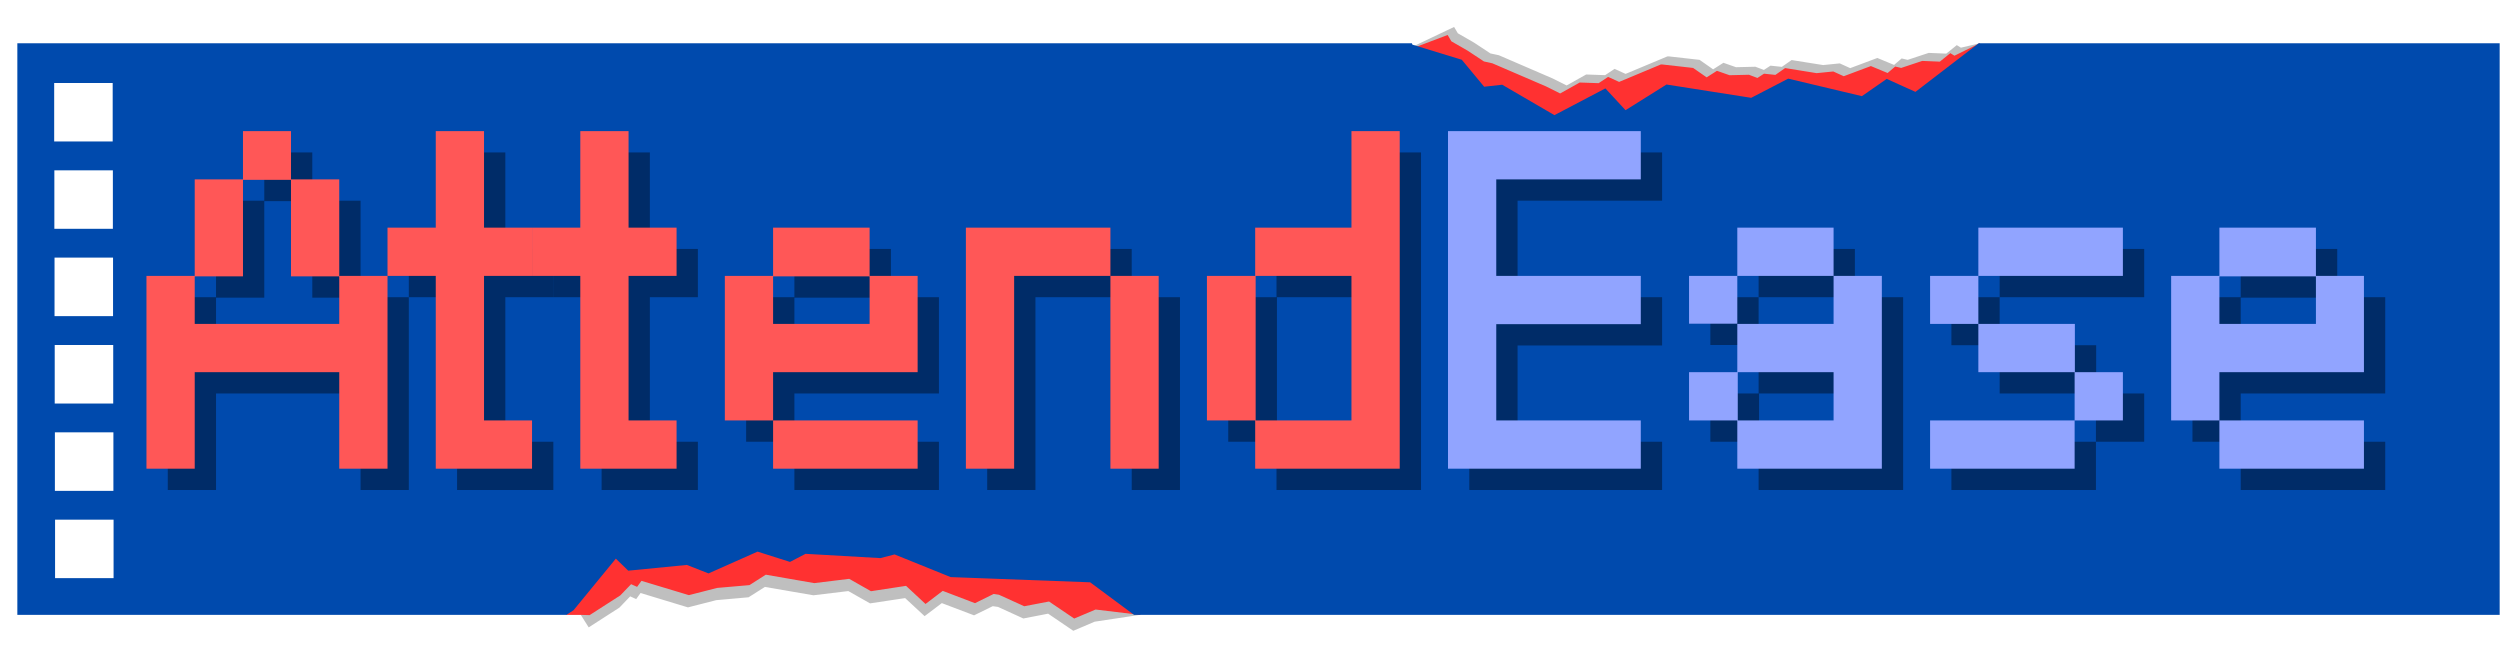 <svg xmlns="http://www.w3.org/2000/svg" xmlns:xlink="http://www.w3.org/1999/xlink" width="1920" zoomAndPan="magnify" viewBox="0 0 1440 375" height="500" preserveAspectRatio="xMidYMid meet" version="1.2"><defs><clipPath id="8539f47fa5"><path d="M 804 15.523 L 1154 15.523 L 1154 105 L 804 105 Z M 804 15.523 "/></clipPath><clipPath id="f23383e7fd"><path d="M 309 244 L 681 244 L 681 363.523 L 309 363.523 Z M 309 244 "/></clipPath><clipPath id="98b40bd922"><path d="M 9.805 24 L 1440 24 L 1440 355 L 9.805 355 Z M 9.805 24 "/></clipPath><clipPath id="4c44f71357"><rect x="0" width="1320" y="0" height="335"/></clipPath></defs><g id="19d2791722"><g clip-rule="nonzero" clip-path="url(#8539f47fa5)"><path style=" stroke:none;fill-rule:evenodd;fill:#000000;fill-opacity:0.25;" d="M 804.699 39.09 L 804.172 31.387 L 837.562 15.52 L 839.715 19.18 L 849.086 24.57 L 858.484 30.773 L 863.34 31.812 L 894.293 45.176 L 902.371 49.219 L 913.645 42.906 L 924.543 43.289 L 930.008 39.668 L 936.332 42.559 L 960.375 32.504 L 961.148 32.465 L 978.945 34.469 L 986.758 39.938 L 992.688 36.164 L 999.93 38.707 L 1011.113 38.438 L 1016 40.285 L 1019.797 37.82 L 1026.352 38.512 L 1031.961 34.586 L 1050.102 37.473 L 1059.703 36.512 L 1065.711 39.246 L 1081.355 33.391 L 1090.984 37.398 L 1095.355 33.66 L 1098.805 34.469 L 1110.941 30.465 L 1121.062 30.887 L 1127.102 25.996 L 1129.488 27.461 L 1140.359 24.918 L 1149.301 46.641 L 1153.719 57.039 L 1077.535 91.047 L 1021.379 98.672 L 985.871 101.211 L 949.754 104.254 L 818.93 41.98 Z M 804.699 39.09 "/></g><g clip-rule="nonzero" clip-path="url(#f23383e7fd)"><path style=" stroke:none;fill-rule:evenodd;fill:#000000;fill-opacity:0.25;" d="M 321.625 348.16 L 326.41 354.168 L 334.52 354.168 L 339.09 361.367 L 356.801 349.969 L 362.984 343.5 L 366.441 345.078 L 368.957 341.574 L 396.258 349.855 L 412.531 345.695 L 431.168 344.039 L 440.578 338.07 L 468.508 342.883 L 488.621 340.457 L 501.152 347.543 L 521.359 344.5 L 532.57 354.898 L 542.492 347.391 L 561.062 354.438 L 571.82 349.16 L 574.859 349.586 L 589.449 356.246 L 603.711 353.473 L 618.215 363.336 L 630.52 358.094 L 656.57 354.168 L 680.949 327.594 L 646.066 282.031 L 583.348 244.676 L 352.977 248.102 L 309.723 311.031 Z M 321.625 348.16 "/></g><path style=" stroke:none;fill-rule:evenodd;fill:#ff3131;fill-opacity:1;" d="M 804.699 39.09 L 804.172 31.387 L 833.84 20.141 L 835.992 23.801 L 845.363 29.191 L 854.758 35.395 L 859.617 36.473 L 890.57 49.797 L 898.645 53.84 L 909.922 47.527 L 920.816 47.91 L 926.281 44.289 L 932.605 47.18 L 956.648 37.129 L 957.426 37.129 L 975.223 39.129 L 983.035 44.559 L 988.961 40.785 L 996.207 43.328 L 1007.391 43.059 L 1012.273 44.906 L 1016.07 42.441 L 1022.625 43.137 L 1028.238 39.207 L 1046.375 42.133 L 1055.98 41.172 L 1061.988 43.906 L 1077.633 38.051 L 1087.258 42.059 L 1091.629 38.32 L 1095.082 39.129 L 1107.219 35.086 L 1117.34 35.508 L 1123.379 30.617 L 1125.766 32.082 L 1140.359 24.918 L 1149.301 46.641 L 1153.719 57.039 L 1077.535 91.047 L 1021.379 98.672 L 985.871 101.211 L 949.754 104.254 L 818.93 41.98 Z M 804.699 39.09 "/><path style=" stroke:none;fill-rule:evenodd;fill:#ff3131;fill-opacity:1;" d="M 321.625 348.16 L 326.41 354.168 L 334.52 354.168 L 339.613 354.32 L 357.328 342.922 L 363.512 336.488 L 366.965 338.031 L 369.484 334.562 L 396.785 342.805 L 413.055 338.645 L 431.691 337.027 L 441.102 331.02 L 469.031 335.875 L 489.145 333.41 L 501.676 340.535 L 521.883 337.453 L 533.098 347.891 L 543.02 340.34 L 561.59 347.426 L 572.348 342.113 L 575.383 342.574 L 589.973 349.199 L 604.234 346.465 L 618.742 356.285 L 631.043 351.086 L 656.57 354.168 L 680.949 327.594 L 646.066 282.031 L 583.348 244.676 L 352.977 248.102 L 309.723 311.031 Z M 321.625 348.16 "/><g clip-rule="nonzero" clip-path="url(#98b40bd922)"><path style=" stroke:none;fill-rule:evenodd;fill:#004aad;fill-opacity:1;" d="M 1139.75 24.918 L 1439.809 24.918 L 1439.809 354.168 L 653.215 354.168 L 627.918 335.41 L 547.578 332.406 L 515.266 319.352 L 507.129 321.469 L 463.984 319.004 L 455.043 323.664 L 436.355 317.734 L 408.094 330.289 L 395.625 325.398 L 361.867 328.711 L 354.719 321.777 L 330.375 351.473 L 326.246 354.168 L 9.988 354.168 L 9.988 24.918 L 813.246 24.918 L 813.555 25.727 L 842.004 34.43 L 854.871 49.953 L 865.258 48.797 L 895.352 66.32 L 924.699 50.914 L 936.305 63.469 L 959.906 48.68 L 1008.691 56.344 L 1030.008 45.293 L 1072.453 55.383 L 1086.734 45.445 L 1103.297 52.918 Z M 65.32 249.027 L 31.617 249.027 L 31.617 282.727 L 65.32 282.727 Z M 65.012 98.094 L 31.309 98.094 L 31.309 131.793 L 65.012 131.793 Z M 65.422 299.324 L 31.719 299.324 L 31.719 333.023 L 65.422 333.023 Z M 64.906 47.797 L 31.207 47.797 L 31.207 81.496 L 64.906 81.496 Z M 65.215 198.727 L 31.516 198.727 L 31.516 232.426 L 65.215 232.426 Z M 65.113 148.391 L 31.41 148.391 L 31.41 182.09 L 65.113 182.09 Z M 65.113 148.391 "/></g><g transform="matrix(1,0,0,1,83,6)"><g clip-path="url(#4c44f71357)"><g style="fill:#000000;fill-opacity:0.4;"><g transform="translate(13.634, 276.237)"><path style="stroke:none" d="M 0 -111.047 L 27.797 -111.047 L 27.797 -166.641 L 55.594 -166.641 L 55.594 -194.438 L 83.25 -194.438 L 83.25 -166.641 L 111.047 -166.641 L 111.047 -111.047 L 138.844 -111.047 L 138.844 0 L 111.047 0 L 111.047 -55.594 L 27.797 -55.594 L 27.797 0 L 0 0 Z M 83.25 -166.375 L 55.594 -166.375 L 55.594 -110.781 L 27.797 -110.781 L 27.797 -83.391 L 111.047 -83.391 L 111.047 -110.781 L 83.25 -110.781 Z M 83.25 -166.375 "/></g><g transform="translate(180.273, 276.237)"><path style="stroke:none" d="M 0 -111.047 L -27.797 -111.047 L -27.797 -138.844 L 0 -138.844 L 0 -194.438 L 27.797 -194.438 L 27.797 -138.844 L 55.453 -138.844 L 55.453 -111.047 L 27.797 -111.047 L 27.797 -27.797 L 55.453 -27.797 L 55.453 0 L 0 0 Z M 0 -111.047 "/></g><g transform="translate(263.525, 276.237)"><path style="stroke:none" d="M 0 -111.047 L -27.797 -111.047 L -27.797 -138.844 L 0 -138.844 L 0 -194.438 L 27.797 -194.438 L 27.797 -138.844 L 55.453 -138.844 L 55.453 -111.047 L 27.797 -111.047 L 27.797 -27.797 L 55.453 -27.797 L 55.453 0 L 0 0 Z M 0 -111.047 "/></g></g><g style="fill:#000000;fill-opacity:0.4;"><g transform="translate(346.777, 276.237)"><path style="stroke:none" d="M 27.797 -27.797 L 0 -27.797 L 0 -111.047 L 27.797 -111.047 L 27.797 -138.844 L 83.391 -138.844 L 83.391 -111.047 L 111.047 -111.047 L 111.047 -55.594 L 27.797 -55.594 L 27.797 -27.797 L 111.047 -27.797 L 111.047 0 L 27.797 0 Z M 83.391 -83.391 L 83.391 -110.781 L 27.797 -110.781 L 27.797 -83.391 Z M 83.391 -83.391 "/></g><g transform="translate(485.62, 276.237)"><path style="stroke:none" d="M 111.047 -111.047 L 111.047 0 L 83.25 0 L 83.25 -111.047 L 27.797 -111.047 L 27.797 0 L 0 0 L 0 -138.844 L 83.25 -138.844 L 83.25 -111.047 Z M 111.047 -111.047 "/></g><g transform="translate(624.463, 276.237)"><path style="stroke:none" d="M 27.797 -138.844 L 83.25 -138.844 L 83.25 -194.438 L 111.047 -194.438 L 111.047 0 L 27.797 0 L 27.797 -27.797 L 0 -27.797 L 0 -111.047 L 27.797 -111.047 Z M 28.062 -111.047 L 28.062 -27.797 L 83.25 -27.797 L 83.25 -111.047 Z M 28.062 -111.047 "/></g></g><g style="fill:#ff5757;fill-opacity:1;"><g transform="translate(1.362, 263.965)"><path style="stroke:none" d="M 0 -111.047 L 27.797 -111.047 L 27.797 -166.641 L 55.594 -166.641 L 55.594 -194.438 L 83.25 -194.438 L 83.25 -166.641 L 111.047 -166.641 L 111.047 -111.047 L 138.844 -111.047 L 138.844 0 L 111.047 0 L 111.047 -55.594 L 27.797 -55.594 L 27.797 0 L 0 0 Z M 83.25 -166.375 L 55.594 -166.375 L 55.594 -110.781 L 27.797 -110.781 L 27.797 -83.391 L 111.047 -83.391 L 111.047 -110.781 L 83.25 -110.781 Z M 83.25 -166.375 "/></g><g transform="translate(168.001, 263.965)"><path style="stroke:none" d="M 0 -111.047 L -27.797 -111.047 L -27.797 -138.844 L 0 -138.844 L 0 -194.438 L 27.797 -194.438 L 27.797 -138.844 L 55.453 -138.844 L 55.453 -111.047 L 27.797 -111.047 L 27.797 -27.797 L 55.453 -27.797 L 55.453 0 L 0 0 Z M 0 -111.047 "/></g><g transform="translate(251.253, 263.965)"><path style="stroke:none" d="M 0 -111.047 L -27.797 -111.047 L -27.797 -138.844 L 0 -138.844 L 0 -194.438 L 27.797 -194.438 L 27.797 -138.844 L 55.453 -138.844 L 55.453 -111.047 L 27.797 -111.047 L 27.797 -27.797 L 55.453 -27.797 L 55.453 0 L 0 0 Z M 0 -111.047 "/></g></g><g style="fill:#ff5757;fill-opacity:1;"><g transform="translate(334.505, 263.965)"><path style="stroke:none" d="M 27.797 -27.797 L 0 -27.797 L 0 -111.047 L 27.797 -111.047 L 27.797 -138.844 L 83.391 -138.844 L 83.391 -111.047 L 111.047 -111.047 L 111.047 -55.594 L 27.797 -55.594 L 27.797 -27.797 L 111.047 -27.797 L 111.047 0 L 27.797 0 Z M 83.391 -83.391 L 83.391 -110.781 L 27.797 -110.781 L 27.797 -83.391 Z M 83.391 -83.391 "/></g><g transform="translate(473.348, 263.965)"><path style="stroke:none" d="M 111.047 -111.047 L 111.047 0 L 83.25 0 L 83.25 -111.047 L 27.797 -111.047 L 27.797 0 L 0 0 L 0 -138.844 L 83.25 -138.844 L 83.25 -111.047 Z M 111.047 -111.047 "/></g><g transform="translate(612.191, 263.965)"><path style="stroke:none" d="M 27.797 -138.844 L 83.25 -138.844 L 83.25 -194.438 L 111.047 -194.438 L 111.047 0 L 27.797 0 L 27.797 -27.797 L 0 -27.797 L 0 -111.047 L 27.797 -111.047 Z M 28.062 -111.047 L 28.062 -27.797 L 83.25 -27.797 L 83.25 -111.047 Z M 28.062 -111.047 "/></g></g><g style="fill:#000000;fill-opacity:0.4;"><g transform="translate(763.321, 276.237)"><path style="stroke:none" d=""/></g></g><g style="fill:#ff5757;fill-opacity:1;"><g transform="translate(751.049, 263.965)"><path style="stroke:none" d=""/></g></g><g style="fill:#000000;fill-opacity:0.4;"><g transform="translate(763.321, 276.237)"><path style="stroke:none" d="M 27.797 -27.797 L 111.047 -27.797 L 111.047 0 L 0 0 L 0 -194.438 L 111.047 -194.438 L 111.047 -166.641 L 27.797 -166.641 L 27.797 -111.047 L 111.047 -111.047 L 111.047 -83.25 L 27.797 -83.25 Z M 27.797 -27.797 "/></g><g transform="translate(902.164, 276.237)"><path style="stroke:none" d="M 27.797 -83.391 L 83.25 -83.391 L 83.25 -111.047 L 27.797 -111.047 L 27.797 -138.844 L 83.25 -138.844 L 83.25 -111.047 L 111.047 -111.047 L 111.047 0 L 27.797 0 L 27.797 -27.797 L 0 -27.797 L 0 -55.594 L 27.797 -55.594 Z M 28.062 -55.594 L 28.062 -27.797 L 83.25 -27.797 L 83.25 -55.594 Z M 27.797 -83.516 L 0 -83.516 L 0 -111.047 L 27.797 -111.047 Z M 27.797 -83.516 "/></g><g transform="translate(1041.007, 276.237)"><path style="stroke:none" d="M 0 -27.797 L 83.25 -27.797 L 83.25 0 L 0 0 Z M 83.391 -55.594 L 27.797 -55.594 L 27.797 -83.391 L 0 -83.391 L 0 -111.047 L 27.797 -111.047 L 27.797 -83.391 L 83.391 -83.391 Z M 27.797 -111.047 L 27.797 -138.844 L 111.047 -138.844 L 111.047 -111.047 Z M 83.25 -55.594 L 111.047 -55.594 L 111.047 -27.797 L 83.25 -27.797 Z M 83.25 -55.594 "/></g><g transform="translate(1179.851, 276.237)"><path style="stroke:none" d="M 27.797 -27.797 L 0 -27.797 L 0 -111.047 L 27.797 -111.047 L 27.797 -138.844 L 83.391 -138.844 L 83.391 -111.047 L 111.047 -111.047 L 111.047 -55.594 L 27.797 -55.594 L 27.797 -27.797 L 111.047 -27.797 L 111.047 0 L 27.797 0 Z M 83.391 -83.391 L 83.391 -110.781 L 27.797 -110.781 L 27.797 -83.391 Z M 83.391 -83.391 "/></g></g><g style="fill:#91a4ff;fill-opacity:1;"><g transform="translate(751.049, 263.965)"><path style="stroke:none" d="M 27.797 -27.797 L 111.047 -27.797 L 111.047 0 L 0 0 L 0 -194.438 L 111.047 -194.438 L 111.047 -166.641 L 27.797 -166.641 L 27.797 -111.047 L 111.047 -111.047 L 111.047 -83.25 L 27.797 -83.25 Z M 27.797 -27.797 "/></g><g transform="translate(889.892, 263.965)"><path style="stroke:none" d="M 27.797 -83.391 L 83.25 -83.391 L 83.25 -111.047 L 27.797 -111.047 L 27.797 -138.844 L 83.25 -138.844 L 83.25 -111.047 L 111.047 -111.047 L 111.047 0 L 27.797 0 L 27.797 -27.797 L 0 -27.797 L 0 -55.594 L 27.797 -55.594 Z M 28.062 -55.594 L 28.062 -27.797 L 83.25 -27.797 L 83.25 -55.594 Z M 27.797 -83.516 L 0 -83.516 L 0 -111.047 L 27.797 -111.047 Z M 27.797 -83.516 "/></g><g transform="translate(1028.735, 263.965)"><path style="stroke:none" d="M 0 -27.797 L 83.25 -27.797 L 83.25 0 L 0 0 Z M 83.391 -55.594 L 27.797 -55.594 L 27.797 -83.391 L 0 -83.391 L 0 -111.047 L 27.797 -111.047 L 27.797 -83.391 L 83.391 -83.391 Z M 27.797 -111.047 L 27.797 -138.844 L 111.047 -138.844 L 111.047 -111.047 Z M 83.25 -55.594 L 111.047 -55.594 L 111.047 -27.797 L 83.25 -27.797 Z M 83.25 -55.594 "/></g><g transform="translate(1167.579, 263.965)"><path style="stroke:none" d="M 27.797 -27.797 L 0 -27.797 L 0 -111.047 L 27.797 -111.047 L 27.797 -138.844 L 83.391 -138.844 L 83.391 -111.047 L 111.047 -111.047 L 111.047 -55.594 L 27.797 -55.594 L 27.797 -27.797 L 111.047 -27.797 L 111.047 0 L 27.797 0 Z M 83.391 -83.391 L 83.391 -110.781 L 27.797 -110.781 L 27.797 -83.391 Z M 83.391 -83.391 "/></g></g><g style="fill:#000000;fill-opacity:0.4;"><g transform="translate(1318.703, 276.237)"><path style="stroke:none" d=""/></g></g><g style="fill:#91a4ff;fill-opacity:1;"><g transform="translate(1306.431, 263.965)"><path style="stroke:none" d=""/></g></g></g></g></g></svg>